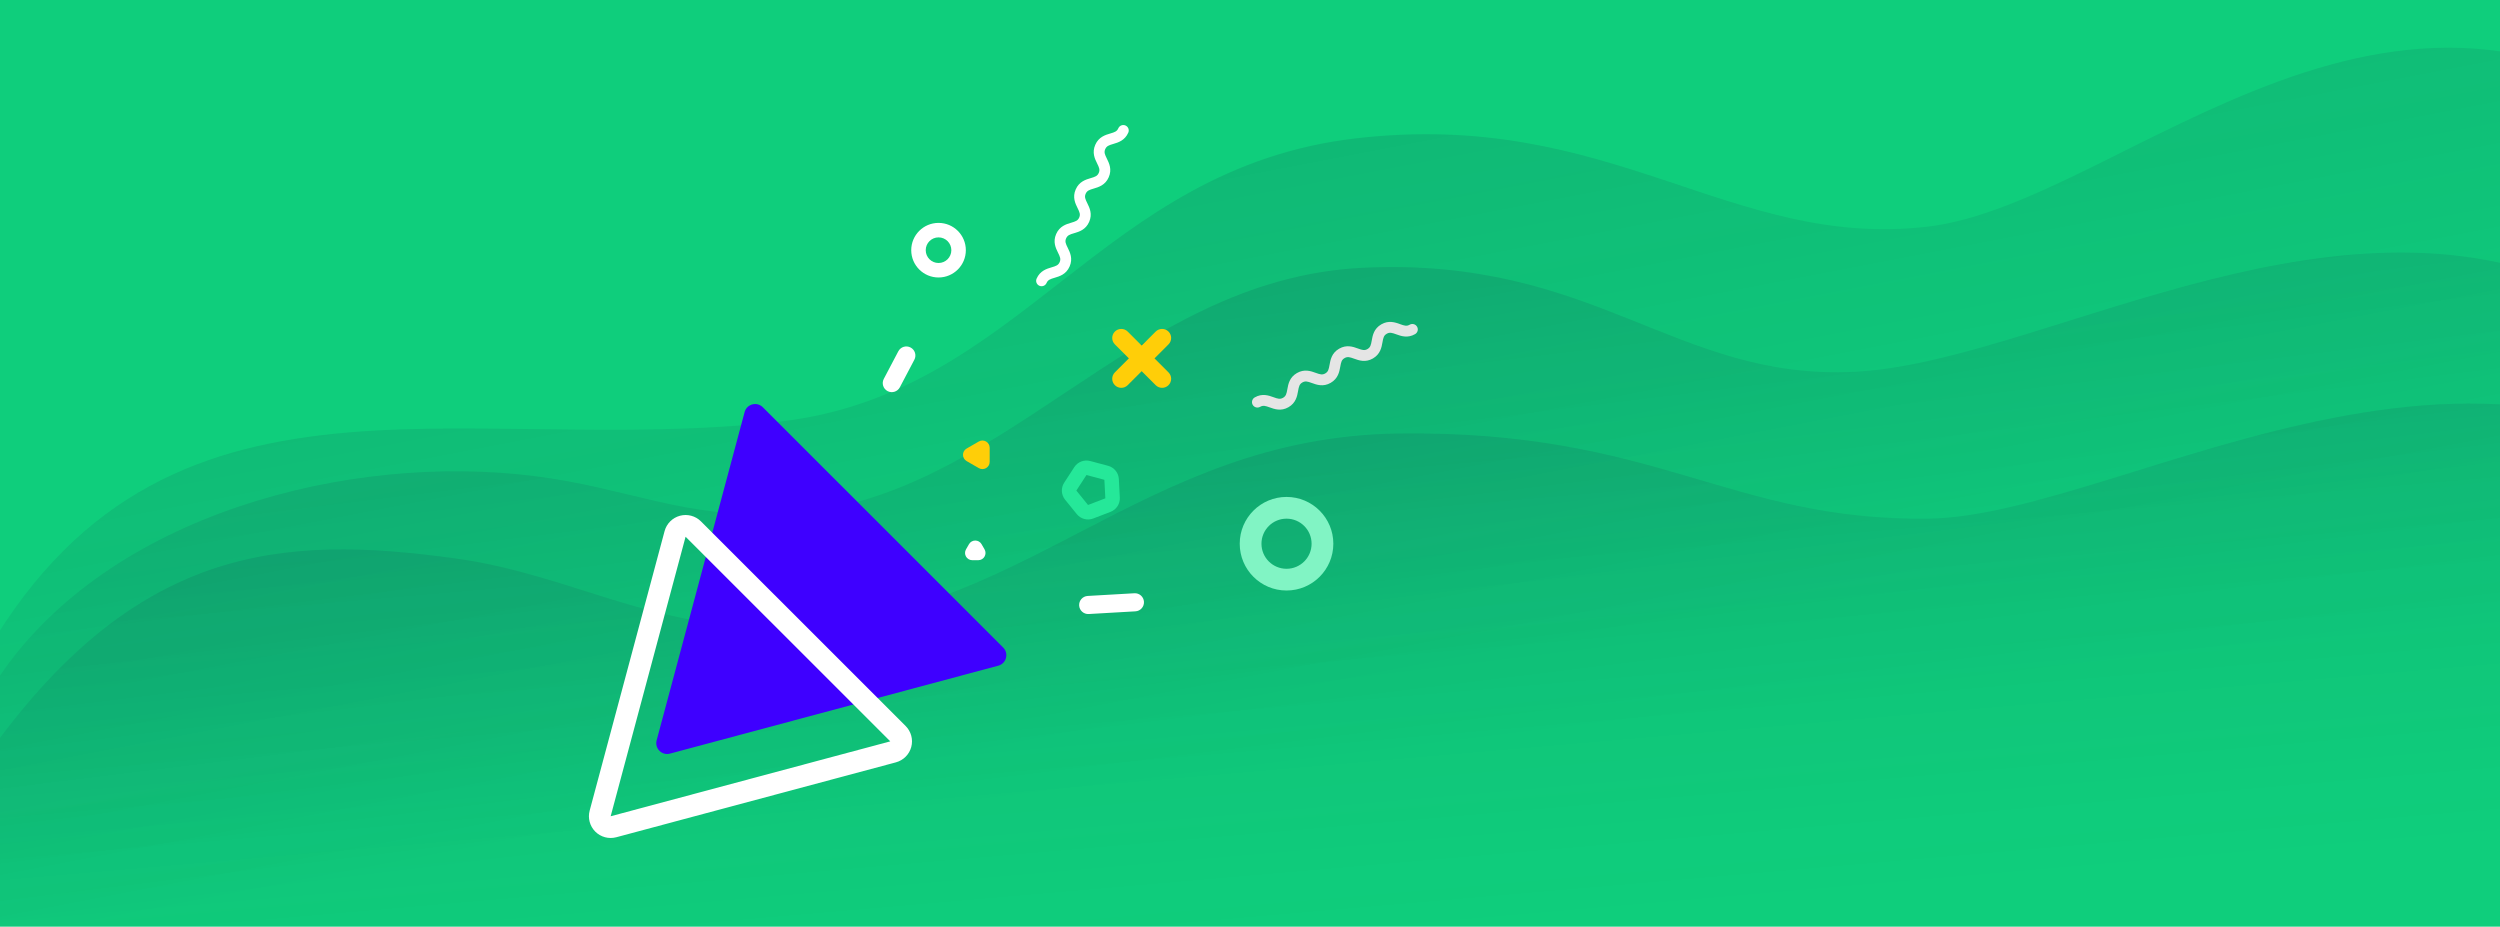 <svg width="3000" height="1112" viewBox="0 0 3000 1112" fill="none" xmlns="http://www.w3.org/2000/svg">
<g clip-path="url(#clip0)">
<rect width="3000" height="1112" fill="white"/>
<path d="M0 0H3000V1112H0V0Z" fill="#0FCE7C"/>
<path d="M1626.57 166.067C1319.44 201.986 1225.8 472.151 936.507 505.807C545.87 551.252 179.976 400.455 -35.242 817.706L-92.409 1203.27L3308.98 973.622L3255.93 188.514C2886.7 -138.162 2550.16 244.385 2313.22 271.95C2076.28 299.515 1933.7 130.148 1626.57 166.067Z" fill="url(#paint0_linear)" fill-opacity="0.1"/>
<path d="M1634.78 321.362C1355.51 335.06 1202.18 604.174 939.13 616.915C821.339 622.621 753.076 585.406 641.304 571.278C419.01 543.18 130.435 616.915 -1.596 812.959L-1.596 1157.72L3081.08 1157.72L3081.08 340.921C2784.78 217.049 2440.98 435.744 2225.53 446.18C2010.09 456.615 1914.06 307.665 1634.78 321.362Z" fill="url(#paint1_linear)" fill-opacity="0.1"/>
<path d="M1678.26 520.208C1367.05 524.165 1227.49 749.381 934.365 752.93C780.162 754.797 684.105 689.153 546.739 670.158C336.128 641.036 161.176 654.68 -19.565 912.468L-100.201 1323.87L3328.89 1448.39L3357.65 656.884C3022.07 291.373 2554.21 619.442 2314.13 622.348C2074.05 625.254 1989.47 516.252 1678.26 520.208Z" fill="url(#paint2_linear)" fill-opacity="0.1"/>
<path d="M803.942 904.35C794.243 906.948 785.368 898.076 787.967 888.381L893.538 494.517C896.136 484.822 908.26 481.574 915.36 488.672L1203.78 777C1210.88 784.098 1207.64 796.217 1197.94 798.815L803.942 904.35Z" fill="#3E00FF"/>
<g filter="url(#filter0_d)">
<path fill-rule="evenodd" clip-rule="evenodd" d="M714.348 977.944C707.758 971.356 705.184 961.754 707.596 952.755L797.5 617.343C799.912 608.344 806.944 601.315 815.946 598.903C824.948 596.492 834.554 599.065 841.144 605.653L1086.76 851.191C1093.35 857.779 1095.93 867.381 1093.52 876.381C1091.1 885.38 1084.07 892.409 1075.07 894.821L739.546 984.694C730.544 987.105 720.938 984.532 714.348 977.944ZM732.794 959.504L1068.32 869.631L822.698 624.093L732.794 959.504Z" fill="white"/>
</g>
<g filter="url(#filter1_d)">
<path fill-rule="evenodd" clip-rule="evenodd" d="M1126.24 295.594C1134.73 295.594 1141.61 288.714 1141.61 280.227C1141.61 271.74 1134.73 264.86 1126.24 264.86C1117.75 264.86 1110.87 271.74 1110.87 280.227C1110.87 288.714 1117.75 295.594 1126.24 295.594ZM1126.24 312.98C1144.34 312.98 1159.01 298.316 1159.01 280.227C1159.01 262.139 1144.34 247.475 1126.24 247.475C1108.15 247.475 1093.48 262.139 1093.48 280.227C1093.48 298.316 1108.15 312.98 1126.24 312.98Z" fill="white"/>
</g>
<g filter="url(#filter2_d)">
<path fill-rule="evenodd" clip-rule="evenodd" d="M1543.83 662.538C1560.45 662.538 1573.91 649.075 1573.91 632.469C1573.91 615.862 1560.45 602.4 1543.83 602.4C1527.22 602.4 1513.76 615.862 1513.76 632.469C1513.76 649.075 1527.22 662.538 1543.83 662.538ZM1543.83 688.616C1574.85 688.616 1600 663.478 1600 632.469C1600 601.46 1574.85 576.322 1543.83 576.322C1512.81 576.322 1487.67 601.46 1487.67 632.469C1487.67 663.478 1512.81 688.616 1543.83 688.616Z" fill="#81F4C4"/>
</g>
<g filter="url(#filter3_d)">
<path fill-rule="evenodd" clip-rule="evenodd" d="M1337.85 377.891C1342.09 373.647 1348.98 373.647 1353.22 377.891L1370.03 394.69L1386.83 377.891C1391.08 373.647 1397.96 373.647 1402.2 377.891C1406.45 382.134 1406.45 389.014 1402.2 393.258L1385.4 410.057L1402.2 426.857C1406.45 431.1 1406.45 437.98 1402.2 442.223C1397.96 446.467 1391.08 446.467 1386.83 442.223L1370.03 425.424L1353.22 442.223C1348.98 446.467 1342.09 446.467 1337.85 442.223C1333.6 437.98 1333.6 431.1 1337.85 426.857L1354.65 410.057L1337.85 393.258C1333.6 389.014 1333.6 382.134 1337.85 377.891Z" fill="#FFCE08"/>
</g>
<g filter="url(#filter4_d)">
<path d="M1174.57 509.795C1180.37 506.449 1187.61 510.632 1187.61 517.323L1187.61 534.215C1187.61 540.907 1180.37 545.089 1174.57 541.743L1159.94 533.297C1154.14 529.951 1154.14 521.587 1159.94 518.241L1174.57 509.795Z" fill="#FFCE08"/>
</g>
<path d="M1162.8 652.994C1166.15 647.199 1174.52 647.199 1177.86 652.994L1181.45 659.201C1184.79 664.996 1180.61 672.24 1173.92 672.24H1166.75C1160.05 672.24 1155.87 664.996 1159.22 659.201L1162.8 652.994Z" fill="white"/>
<g filter="url(#filter5_d)">
<path fill-rule="evenodd" clip-rule="evenodd" d="M1311.87 602.201C1304.83 604.9 1296.86 602.765 1292.12 596.911L1278.11 579.619C1273.37 573.766 1272.94 565.526 1277.04 559.209L1289.16 540.548C1293.27 534.231 1300.97 531.274 1308.25 533.223L1329.75 538.982C1337.03 540.932 1342.22 547.344 1342.62 554.866L1343.78 577.086C1344.17 584.608 1339.68 591.528 1332.65 594.227L1311.87 602.201ZM1326.41 577.996L1305.63 585.97L1291.62 568.678L1303.75 550.016L1325.25 555.775L1326.41 577.996Z" fill="#25E899"/>
</g>
<path fill-rule="evenodd" clip-rule="evenodd" d="M1372.76 722.129C1373.1 728.12 1368.53 733.257 1362.53 733.602L1306.46 736.834C1300.47 737.18 1295.33 732.603 1294.98 726.612C1294.64 720.621 1299.22 715.484 1305.21 715.138L1361.28 711.906C1367.27 711.561 1372.41 716.138 1372.76 722.129Z" fill="white"/>
<path fill-rule="evenodd" clip-rule="evenodd" d="M1092.67 416.981C1097.99 419.777 1100.03 426.348 1097.23 431.658L1079.79 464.78C1076.99 470.09 1070.42 472.129 1065.11 469.333C1059.79 466.538 1057.75 459.967 1060.55 454.657L1077.99 421.535C1080.79 416.224 1087.36 414.186 1092.67 416.981Z" fill="white"/>
<path fill-rule="evenodd" clip-rule="evenodd" d="M1698.1 400.954C1689.14 406.126 1681.32 403.289 1675.6 401.215C1670.32 399.297 1667.63 398.466 1664.09 400.509C1660.55 402.55 1659.92 405.3 1658.95 410.83C1657.89 416.811 1656.44 425.001 1647.48 430.172C1638.52 435.342 1630.7 432.503 1624.99 430.43C1619.7 428.512 1617.01 427.682 1613.47 429.725C1609.93 431.77 1609.3 434.519 1608.32 440.053C1607.25 446.031 1605.8 454.226 1596.84 459.398C1587.88 464.569 1580.06 461.727 1574.35 459.657C1569.07 457.737 1566.37 456.909 1562.84 458.951C1559.29 460.997 1558.66 463.745 1557.68 469.281C1556.62 475.263 1555.16 483.455 1546.2 488.628C1537.24 493.8 1529.41 490.963 1523.7 488.891C1518.41 486.973 1515.72 486.146 1512.17 488.192C1510.67 489.057 1508.89 489.291 1507.22 488.843C1505.55 488.396 1504.13 487.303 1503.26 485.806C1502.4 484.308 1502.16 482.529 1502.61 480.859C1503.06 479.188 1504.15 477.764 1505.65 476.9C1514.61 471.727 1522.44 474.564 1528.15 476.633C1533.43 478.55 1536.13 479.378 1539.67 477.334C1543.22 475.288 1543.85 472.54 1544.83 467.004C1545.9 461.021 1547.35 452.83 1556.31 447.657C1565.27 442.487 1573.09 445.327 1578.8 447.397C1584.09 449.318 1586.78 450.146 1590.32 448.104C1593.86 446.059 1594.49 443.311 1595.48 437.776C1596.53 431.796 1597.99 423.605 1606.95 418.433C1615.91 413.261 1623.73 416.102 1629.44 418.174C1634.72 420.093 1637.42 420.923 1640.95 418.88C1644.49 416.837 1645.12 414.09 1646.1 408.557C1647.16 402.578 1648.61 394.386 1657.57 389.216C1666.53 384.046 1674.35 386.885 1680.06 388.957C1685.34 390.878 1688.04 391.706 1691.58 389.662C1693.08 388.798 1694.86 388.564 1696.53 389.011C1698.2 389.459 1699.62 390.551 1700.49 392.049C1701.35 393.546 1701.59 395.326 1701.14 396.996C1700.69 398.666 1699.6 400.09 1698.1 400.955" fill="#E5E5E5"/>
<path fill-rule="evenodd" clip-rule="evenodd" d="M1243.92 334.344C1248.08 324.869 1256.06 322.52 1261.89 320.808C1267.28 319.224 1269.95 318.298 1271.59 314.556C1273.23 310.816 1272.1 308.229 1269.61 303.195C1266.92 297.749 1263.23 290.293 1267.39 280.82C1271.54 271.35 1279.52 269.005 1285.35 267.291C1290.74 265.707 1293.41 264.779 1295.05 261.037C1296.69 257.291 1295.57 254.704 1293.07 249.667C1290.39 244.221 1286.7 236.761 1290.85 227.287C1295 217.814 1302.99 215.469 1308.82 213.755C1314.21 212.172 1316.87 211.243 1318.51 207.503C1320.16 203.755 1319.04 201.167 1316.55 196.126C1313.85 190.678 1310.17 183.218 1314.33 173.742C1318.48 164.267 1326.46 161.918 1332.29 160.204C1337.69 158.617 1340.35 157.686 1341.99 153.938C1342.69 152.355 1343.98 151.112 1345.59 150.482C1347.21 149.853 1349 149.89 1350.59 150.584C1352.17 151.278 1353.41 152.573 1354.04 154.183C1354.67 155.794 1354.64 157.588 1353.94 159.172C1349.79 168.649 1341.8 170.997 1335.98 172.713C1330.58 174.3 1327.92 175.232 1326.27 178.976C1324.63 182.724 1325.75 185.312 1328.24 190.354C1330.93 195.803 1334.62 203.261 1330.46 212.738C1326.31 222.208 1318.32 224.554 1312.5 226.269C1307.1 227.85 1304.44 228.779 1302.8 232.521C1301.16 236.267 1302.28 238.853 1304.77 243.895C1307.46 249.338 1311.15 256.796 1306.99 266.271C1302.84 275.745 1294.86 278.089 1289.03 279.802C1283.63 281.385 1280.97 282.312 1279.33 286.054C1277.69 289.796 1278.81 292.382 1281.31 297.418C1284 302.862 1287.68 310.319 1283.53 319.79C1279.38 329.26 1271.4 331.607 1265.57 333.321C1260.17 334.902 1257.51 335.831 1255.87 339.575C1255.18 341.159 1253.88 342.402 1252.27 343.031C1250.66 343.66 1248.86 343.624 1247.28 342.93C1245.7 342.236 1244.45 340.941 1243.82 339.33C1243.19 337.72 1243.23 335.925 1243.92 334.342" fill="white"/>
</g>
<defs>
<filter id="filter0_d" x="696.707" y="598.014" width="407.699" height="417.569" filterUnits="userSpaceOnUse" color-interpolation-filters="sRGB">
<feFlood flood-opacity="0" result="BackgroundImageFix"/>
<feColorMatrix in="SourceAlpha" type="matrix" values="0 0 0 0 0 0 0 0 0 0 0 0 0 0 0 0 0 0 127 0"/>
<feOffset dy="20"/>
<feGaussianBlur stdDeviation="5"/>
<feColorMatrix type="matrix" values="0 0 0 0 0 0 0 0 0 0 0 0 0 0 0 0 0 0 0.1 0"/>
<feBlend mode="normal" in2="BackgroundImageFix" result="effect1_dropShadow"/>
<feBlend mode="normal" in="SourceGraphic" in2="effect1_dropShadow" result="shape"/>
</filter>
<filter id="filter1_d" x="1083.48" y="247.475" width="85.527" height="95.505" filterUnits="userSpaceOnUse" color-interpolation-filters="sRGB">
<feFlood flood-opacity="0" result="BackgroundImageFix"/>
<feColorMatrix in="SourceAlpha" type="matrix" values="0 0 0 0 0 0 0 0 0 0 0 0 0 0 0 0 0 0 127 0"/>
<feOffset dy="20"/>
<feGaussianBlur stdDeviation="5"/>
<feColorMatrix type="matrix" values="0 0 0 0 0 0 0 0 0 0 0 0 0 0 0 0 0 0 0.1 0"/>
<feBlend mode="normal" in2="BackgroundImageFix" result="effect1_dropShadow"/>
<feBlend mode="normal" in="SourceGraphic" in2="effect1_dropShadow" result="shape"/>
</filter>
<filter id="filter2_d" x="1477.67" y="576.322" width="132.332" height="142.294" filterUnits="userSpaceOnUse" color-interpolation-filters="sRGB">
<feFlood flood-opacity="0" result="BackgroundImageFix"/>
<feColorMatrix in="SourceAlpha" type="matrix" values="0 0 0 0 0 0 0 0 0 0 0 0 0 0 0 0 0 0 127 0"/>
<feOffset dy="20"/>
<feGaussianBlur stdDeviation="5"/>
<feColorMatrix type="matrix" values="0 0 0 0 0 0 0 0 0 0 0 0 0 0 0 0 0 0 0.1 0"/>
<feBlend mode="normal" in2="BackgroundImageFix" result="effect1_dropShadow"/>
<feBlend mode="normal" in="SourceGraphic" in2="effect1_dropShadow" result="shape"/>
</filter>
<filter id="filter3_d" x="1324.66" y="374.708" width="90.721" height="100.698" filterUnits="userSpaceOnUse" color-interpolation-filters="sRGB">
<feFlood flood-opacity="0" result="BackgroundImageFix"/>
<feColorMatrix in="SourceAlpha" type="matrix" values="0 0 0 0 0 0 0 0 0 0 0 0 0 0 0 0 0 0 127 0"/>
<feOffset dy="20"/>
<feGaussianBlur stdDeviation="5"/>
<feColorMatrix type="matrix" values="0 0 0 0 0 0 0 0 0 0 0 0 0 0 0 0 0 0 0.1 0"/>
<feBlend mode="normal" in2="BackgroundImageFix" result="effect1_dropShadow"/>
<feBlend mode="normal" in="SourceGraphic" in2="effect1_dropShadow" result="shape"/>
</filter>
<filter id="filter4_d" x="1145.59" y="508.618" width="52.025" height="64.303" filterUnits="userSpaceOnUse" color-interpolation-filters="sRGB">
<feFlood flood-opacity="0" result="BackgroundImageFix"/>
<feColorMatrix in="SourceAlpha" type="matrix" values="0 0 0 0 0 0 0 0 0 0 0 0 0 0 0 0 0 0 127 0"/>
<feOffset dy="20"/>
<feGaussianBlur stdDeviation="5"/>
<feColorMatrix type="matrix" values="0 0 0 0 0 0 0 0 0 0 0 0 0 0 0 0 0 0 0.1 0"/>
<feBlend mode="normal" in2="BackgroundImageFix" result="effect1_dropShadow"/>
<feBlend mode="normal" in="SourceGraphic" in2="effect1_dropShadow" result="shape"/>
</filter>
<filter id="filter5_d" x="1264.23" y="532.63" width="89.571" height="100.727" filterUnits="userSpaceOnUse" color-interpolation-filters="sRGB">
<feFlood flood-opacity="0" result="BackgroundImageFix"/>
<feColorMatrix in="SourceAlpha" type="matrix" values="0 0 0 0 0 0 0 0 0 0 0 0 0 0 0 0 0 0 127 0"/>
<feOffset dy="20"/>
<feGaussianBlur stdDeviation="5"/>
<feColorMatrix type="matrix" values="0 0 0 0 0 0 0 0 0 0 0 0 0 0 0 0 0 0 0.1 0"/>
<feBlend mode="normal" in2="BackgroundImageFix" result="effect1_dropShadow"/>
<feBlend mode="normal" in="SourceGraphic" in2="effect1_dropShadow" result="shape"/>
</filter>
<linearGradient id="paint0_linear" x1="1707.89" y1="169.359" x2="1826.65" y2="785.976" gradientUnits="userSpaceOnUse">
<stop stop-color="#15003E"/>
<stop offset="1" stop-color="#15003E" stop-opacity="0"/>
</linearGradient>
<linearGradient id="paint1_linear" x1="1685.63" y1="334.602" x2="1755.21" y2="898.135" gradientUnits="userSpaceOnUse">
<stop stop-color="#15003E"/>
<stop offset="1" stop-color="#15003E" stop-opacity="0"/>
</linearGradient>
<linearGradient id="paint2_linear" x1="1809.9" y1="476.401" x2="1864.54" y2="1106.07" gradientUnits="userSpaceOnUse">
<stop stop-color="#15003E"/>
<stop offset="1" stop-color="#15003E" stop-opacity="0"/>
</linearGradient>
<clipPath id="clip0">
<rect width="3000" height="1112" fill="white"/>
</clipPath>
</defs>
</svg>
